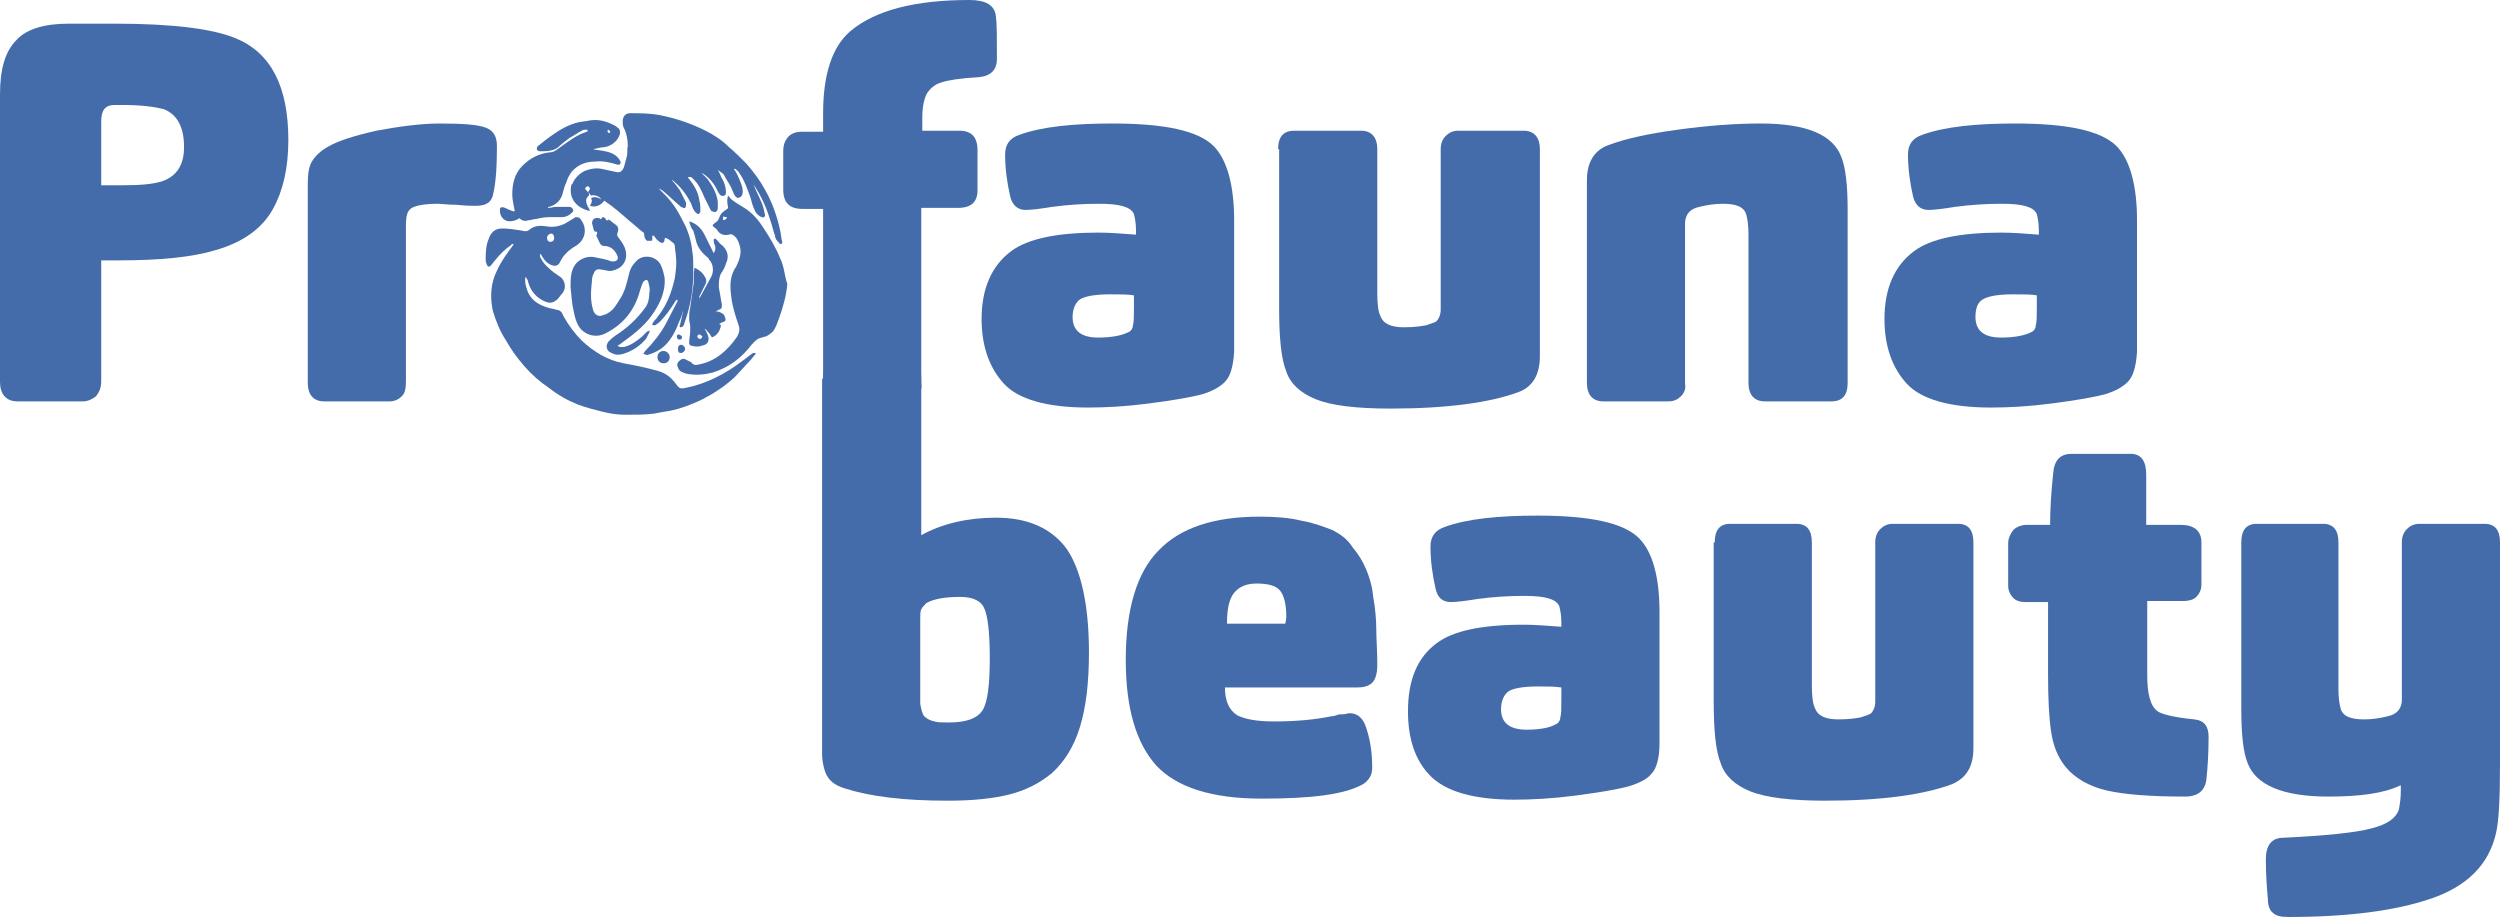 <svg xmlns="http://www.w3.org/2000/svg" width="259" height="95" viewBox="0 0 259 95" fill="none">
  <path d="M85.274 39.237C85.274 37.851 85.909 37.104 87.075 37.104H93.748C94.49 37.104 94.914 37.318 95.125 37.637C95.337 37.957 95.443 38.49 95.443 39.343V55.443C97.562 54.27 100.21 53.631 103.176 53.631C106.46 53.631 108.896 54.697 110.485 56.829C111.968 58.962 112.816 62.587 112.816 67.598C112.816 70.797 112.498 73.356 111.862 75.382C111.227 77.407 110.273 78.9 109.002 80.073C107.731 81.139 106.248 81.885 104.553 82.312C102.858 82.738 100.74 82.952 98.197 82.952C93.642 82.952 90.147 82.525 87.498 81.672C86.439 81.352 85.803 80.819 85.486 79.966C85.274 79.326 85.168 78.687 85.168 78.154V39.237H85.274ZM95.761 74.209C95.973 74.422 96.291 74.635 96.82 74.742C97.138 74.848 97.668 74.848 98.303 74.848C100.104 74.848 101.269 74.422 101.799 73.569C102.329 72.716 102.541 70.903 102.541 68.131C102.541 65.572 102.329 63.866 102.011 63.12C101.693 62.267 100.846 61.84 99.469 61.84C97.88 61.84 96.714 62.054 95.973 62.48C95.761 62.694 95.549 62.907 95.443 63.12C95.337 63.333 95.337 63.653 95.337 64.186V72.929C95.443 73.462 95.549 73.995 95.761 74.209Z" fill="#456CAA"/>
  <path d="M128.176 74.102C129.023 74.528 130.294 74.742 131.989 74.742C134.426 74.742 136.332 74.528 137.921 74.209C138.027 74.209 138.133 74.209 138.451 74.102C138.663 73.995 138.981 73.995 139.193 73.995C139.404 73.995 139.616 73.889 139.828 73.889C140.57 73.889 141.099 74.315 141.417 75.061C141.947 76.448 142.159 77.94 142.159 79.54C142.159 80.286 141.841 80.819 141.205 81.246C139.299 82.312 135.909 82.738 130.718 82.738C125.528 82.738 121.926 81.566 119.807 79.326C117.689 76.981 116.629 73.356 116.629 68.344C116.629 63.12 117.795 59.282 120.019 57.042C122.244 54.697 125.739 53.524 130.506 53.524C132.095 53.524 133.578 53.63 134.849 53.95C136.121 54.164 137.18 54.59 138.027 54.91C138.875 55.337 139.616 55.87 140.146 56.723C140.782 57.469 141.205 58.215 141.523 58.962C141.841 59.708 142.159 60.668 142.265 61.84C142.476 63.013 142.582 64.186 142.582 65.146C142.582 66.105 142.688 67.385 142.688 68.877C142.688 69.837 142.476 70.583 141.947 70.903C141.629 71.117 141.205 71.223 140.57 71.223H126.905C126.905 72.609 127.328 73.569 128.176 74.102ZM133.155 64.613C133.155 64.506 133.26 64.293 133.26 63.866C133.26 62.693 133.049 61.734 132.625 61.201C132.201 60.668 131.354 60.454 130.188 60.454C129.129 60.454 128.388 60.774 127.858 61.414C127.328 62.054 127.117 63.12 127.117 64.613H133.155V64.613Z" fill="#456CAA"/>
  <path d="M171.078 80.18C170.654 80.713 169.807 81.139 168.747 81.459C167.582 81.779 165.675 82.099 163.239 82.419C160.802 82.739 158.684 82.845 156.883 82.845C152.646 82.845 149.786 81.992 148.197 80.393C146.608 78.793 145.866 76.554 145.866 73.676C145.866 70.477 146.82 68.131 148.832 66.639C150.527 65.359 153.493 64.719 157.836 64.719C159.002 64.719 160.379 64.826 161.756 64.933V64.506C161.756 63.76 161.65 63.227 161.544 62.8C161.226 62.054 160.061 61.734 157.942 61.734C156.247 61.734 154.658 61.841 153.069 62.054C151.798 62.267 150.845 62.374 150.315 62.374C149.468 62.374 148.938 61.947 148.726 60.988C148.409 59.602 148.197 58.109 148.197 56.616C148.197 55.55 148.726 54.91 149.68 54.59C152.01 53.737 155.294 53.417 159.319 53.417C164.722 53.417 168.218 54.164 169.807 55.763C171.184 57.149 171.925 59.708 171.925 63.44V76.981C171.925 78.58 171.607 79.646 171.078 80.18ZM159.319 71.117C157.73 71.117 156.671 71.33 156.247 71.65C155.824 71.97 155.506 72.609 155.506 73.462C155.506 74.849 156.353 75.595 158.154 75.595C159.531 75.595 160.591 75.382 161.12 75.062C161.438 74.955 161.65 74.635 161.65 74.315C161.756 73.996 161.756 73.356 161.756 72.396V71.223C161.12 71.117 160.273 71.117 159.319 71.117Z" fill="#456CAA"/>
  <path d="M177.645 56.19C177.645 54.91 178.175 54.27 179.234 54.27H186.12C187.179 54.27 187.709 54.91 187.709 56.19V71.01C187.709 72.183 187.815 72.929 188.026 73.356C188.344 74.209 189.192 74.528 190.463 74.528C191.522 74.528 192.264 74.422 192.793 74.315C193.429 74.102 193.747 73.995 193.853 73.889C194.064 73.675 194.276 73.249 194.276 72.716V56.19C194.276 55.55 194.488 55.123 194.806 54.803C195.124 54.483 195.547 54.27 196.077 54.27H202.857C203.916 54.27 204.446 54.91 204.446 56.19V77.514C204.446 79.433 203.704 80.606 202.221 81.246C199.361 82.312 195.018 82.951 189.086 82.951C185.59 82.951 182.942 82.632 181.353 81.992C179.764 81.352 178.705 80.393 178.281 79.113C177.751 77.834 177.539 75.701 177.539 72.609V56.19H177.645Z" fill="#456CAA"/>
  <path d="M223.513 73.675C223.937 73.995 225.208 74.315 227.327 74.528C228.386 74.635 228.81 75.275 228.81 76.341C228.81 78.154 228.704 79.54 228.598 80.606C228.492 81.885 227.75 82.525 226.373 82.525C222.772 82.525 220.018 82.312 218.217 81.885C216.416 81.459 214.933 80.606 213.979 79.433C213.132 78.367 212.708 77.194 212.496 75.808C212.285 74.422 212.179 72.503 212.179 69.837V62.374H209.848C209.319 62.374 208.895 62.267 208.577 61.947C208.259 61.627 208.047 61.201 208.047 60.668V56.296C208.047 55.763 208.259 55.337 208.577 54.91C208.895 54.59 209.424 54.377 209.954 54.377H212.391C212.391 52.778 212.496 51.072 212.708 49.046C212.814 47.66 213.45 47.02 214.615 47.02H220.759C221.818 47.02 222.348 47.766 222.348 49.153V54.377H225.95C227.327 54.377 228.068 55.017 228.068 56.19V60.561C228.068 61.094 227.856 61.521 227.539 61.84C227.221 62.16 226.691 62.267 226.161 62.267H222.454V69.944C222.454 71.863 222.772 73.142 223.513 73.675Z" fill="#456CAA"/>
  <path d="M232.199 56.19C232.199 54.91 232.729 54.27 233.788 54.27H240.674C241.733 54.27 242.263 54.91 242.263 56.19V71.436C242.263 72.289 242.369 72.929 242.475 73.356C242.687 74.209 243.534 74.528 244.911 74.528C245.759 74.528 246.5 74.422 247.348 74.209C247.877 74.102 248.195 73.889 248.407 73.675C248.619 73.462 248.831 73.036 248.831 72.503V56.19C248.831 55.55 249.042 55.123 249.36 54.803C249.678 54.483 250.102 54.27 250.631 54.27H257.411C258.47 54.27 259 54.91 259 56.19V79.113C259 82.632 258.894 85.084 258.576 86.363C257.835 89.562 255.61 91.801 251.903 93.081C248.195 94.36 243.216 95 237.072 95C236.331 95 235.801 94.893 235.483 94.573C235.166 94.36 234.954 93.827 234.954 93.187C234.848 92.014 234.742 90.628 234.742 89.029C234.742 87.536 235.377 86.79 236.543 86.79C240.992 86.577 244.064 86.257 245.653 85.83C247.348 85.404 248.195 84.764 248.513 83.911C248.619 83.378 248.725 82.738 248.725 81.885V81.352C246.924 82.205 244.487 82.525 241.204 82.525C236.543 82.525 233.682 81.352 232.835 79.007C232.411 77.94 232.199 76.128 232.199 73.569V56.19V56.19Z" fill="#456CAA"/>
  <path d="M9.957 41.05C9.534 41.369 9.11 41.583 8.58 41.583H1.801C0.636 41.583 0 40.836 0 39.557V9.809C0 7.144 0.53 5.331 1.695 4.158C2.754 2.986 4.661 2.452 7.097 2.452H11.97C17.902 2.452 22.034 2.986 24.364 3.945C28.072 5.438 29.872 8.956 29.872 14.501C29.872 17.379 29.343 19.725 28.283 21.644C27.224 23.564 25.317 25.056 22.351 25.909C19.915 26.655 16.525 26.975 12.288 26.975H10.487V39.45C10.487 40.197 10.275 40.623 9.957 41.05ZM12.712 19.192C14.512 19.192 15.89 19.085 16.843 18.765C18.326 18.232 19.067 17.06 19.067 15.247C19.067 13.115 18.326 11.835 16.949 11.302C16.101 11.089 14.724 10.876 12.712 10.876H11.864C10.911 10.876 10.487 11.409 10.487 12.582V19.192H12.712Z" fill="#456CAA"/>
  <path d="M41.631 41.05C41.313 41.369 40.889 41.583 40.36 41.583H33.58C32.521 41.583 31.885 40.943 31.885 39.663V19.085C31.885 18.019 31.991 17.273 32.309 16.74C32.627 16.207 33.156 15.674 33.898 15.247C34.957 14.607 36.652 14.074 38.983 13.541C41.313 13.114 43.538 12.795 45.55 12.795C47.881 12.795 49.47 12.901 50.317 13.221C51.165 13.541 51.482 14.181 51.482 15.14C51.482 17.273 51.377 18.979 51.059 20.258C50.847 21.005 50.317 21.324 49.258 21.324C48.94 21.324 48.304 21.324 47.351 21.218C46.398 21.218 45.762 21.111 45.338 21.111C44.279 21.111 43.432 21.218 42.902 21.431C42.584 21.538 42.372 21.751 42.266 21.964C42.16 22.177 42.055 22.604 42.055 23.244V39.45C42.055 40.303 41.949 40.73 41.631 41.05Z" fill="#456CAA"/>
  <path d="M95.02 41.049C94.702 41.369 94.278 41.583 93.855 41.583H86.863C85.804 41.583 85.274 40.943 85.274 39.663V21.644H83.156C81.778 21.644 81.143 21.005 81.143 19.618V15.673C81.143 15.14 81.249 14.714 81.567 14.287C81.884 13.861 82.414 13.648 83.05 13.648H85.274V11.728C85.274 7.677 86.228 4.798 88.134 3.199C90.677 1.066 94.808 0 100.422 0C102.117 0 103.07 0.533 103.176 1.706C103.282 2.452 103.282 3.838 103.282 6.077C103.282 7.25 102.647 7.89 101.376 7.997C99.469 8.103 98.198 8.316 97.562 8.53C96.82 8.743 96.397 9.169 96.079 9.596C95.761 10.129 95.549 10.982 95.549 12.261V13.541H99.363C100.634 13.541 101.27 14.181 101.27 15.567V19.725C101.27 20.898 100.634 21.538 99.257 21.538H95.443V39.77C95.549 40.303 95.338 40.623 95.02 41.049Z" fill="#456CAA"/>
  <path d="M126.905 39.557C126.375 40.09 125.634 40.516 124.574 40.836C123.409 41.156 121.502 41.476 119.066 41.796C116.63 42.116 114.511 42.222 112.71 42.222C108.473 42.222 105.507 41.369 104.024 39.77C102.541 38.171 101.693 35.932 101.693 33.053C101.693 29.854 102.753 27.509 104.765 26.016C106.46 24.736 109.532 24.097 113.769 24.097C114.935 24.097 116.312 24.203 117.689 24.31V23.883C117.689 23.137 117.583 22.604 117.477 22.177C117.159 21.431 115.994 21.111 113.875 21.111C112.18 21.111 110.592 21.218 109.003 21.431C107.731 21.644 106.778 21.751 106.248 21.751C105.401 21.751 104.871 21.218 104.659 20.365C104.342 18.979 104.13 17.486 104.13 15.993C104.13 14.927 104.659 14.287 105.613 13.967C107.943 13.114 111.227 12.795 115.252 12.795C120.655 12.795 124.151 13.541 125.74 15.14C127.117 16.526 127.858 19.192 127.858 22.817V36.465C127.752 38.064 127.434 39.024 126.905 39.557ZM115.041 30.494C113.346 30.494 112.392 30.707 111.863 31.027C111.439 31.347 111.121 31.987 111.121 32.84C111.121 34.226 111.969 34.972 113.769 34.972C115.147 34.972 116.206 34.759 116.841 34.439C117.159 34.332 117.371 34.012 117.371 33.693C117.477 33.373 117.477 32.626 117.477 31.773V30.601C116.947 30.494 116.1 30.494 115.041 30.494Z" fill="#456CAA"/>
  <path d="M132.413 15.46C132.413 14.181 132.943 13.541 134.108 13.541H140.993C142.053 13.541 142.688 14.181 142.688 15.46V30.387C142.688 31.56 142.794 32.306 143.006 32.733C143.324 33.586 144.171 33.906 145.443 33.906C146.502 33.906 147.243 33.799 147.773 33.693C148.409 33.479 148.726 33.373 148.832 33.266C149.044 33.053 149.256 32.626 149.256 32.093V15.46C149.256 14.82 149.468 14.394 149.786 14.074C150.103 13.754 150.527 13.541 151.057 13.541H157.836C158.896 13.541 159.531 14.181 159.531 15.46V36.891C159.531 38.81 158.79 40.09 157.307 40.623C154.447 41.689 149.998 42.329 144.065 42.329C140.464 42.329 137.921 42.009 136.333 41.369C134.744 40.73 133.684 39.77 133.261 38.49C132.731 37.211 132.519 34.972 132.519 31.987V15.46H132.413Z" fill="#456CAA"/>
  <path d="M174.15 41.05C173.832 41.369 173.408 41.583 172.878 41.583H166.099C165.04 41.583 164.404 40.943 164.404 39.663V18.659C164.404 16.846 165.146 15.567 166.629 15.034C168.323 14.394 170.654 13.861 173.832 13.434C176.904 13.008 179.764 12.795 182.412 12.795C187.179 12.795 189.933 13.967 190.781 16.313C191.204 17.379 191.416 19.192 191.416 21.751V39.663C191.416 40.943 190.887 41.583 189.721 41.583H182.836C181.777 41.583 181.141 40.943 181.141 39.663V24.203C181.141 23.35 181.035 22.71 180.929 22.284C180.717 21.431 179.87 21.111 178.493 21.111C177.751 21.111 176.904 21.218 176.056 21.431C175.527 21.538 175.209 21.751 174.997 21.964C174.785 22.177 174.573 22.604 174.573 23.137V39.77C174.679 40.303 174.467 40.73 174.15 41.05Z" fill="#456CAA"/>
  <path d="M220.441 39.557C219.912 40.09 219.17 40.516 218.111 40.836C216.946 41.156 215.039 41.476 212.603 41.796C210.166 42.116 208.048 42.222 206.247 42.222C202.01 42.222 199.043 41.369 197.56 39.77C196.077 38.171 195.23 35.932 195.23 33.053C195.23 29.854 196.289 27.509 198.302 26.016C199.997 24.736 203.069 24.097 207.306 24.097C208.471 24.097 209.848 24.203 211.225 24.31V23.883C211.225 23.137 211.12 22.604 211.014 22.177C210.696 21.431 209.531 21.111 207.412 21.111C205.717 21.111 204.128 21.218 202.539 21.431C201.268 21.644 200.315 21.751 199.785 21.751C198.938 21.751 198.408 21.218 198.196 20.365C197.878 18.979 197.666 17.486 197.666 15.993C197.666 14.927 198.196 14.287 199.149 13.967C201.48 13.114 204.764 12.795 208.789 12.795C214.192 12.795 217.687 13.541 219.276 15.14C220.653 16.526 221.395 19.192 221.395 22.817V36.465C221.289 38.064 220.971 39.024 220.441 39.557ZM208.577 30.494C206.882 30.494 205.929 30.707 205.399 31.027C204.87 31.347 204.658 31.987 204.658 32.84C204.658 34.226 205.505 34.972 207.306 34.972C208.683 34.972 209.742 34.759 210.378 34.439C210.696 34.332 210.908 34.012 210.908 33.693C211.014 33.373 211.014 32.626 211.014 31.773V30.601C210.484 30.494 209.636 30.494 208.577 30.494Z" fill="#456CAA"/>
  <path d="M54.448 28.681C54.342 29.108 54.448 29.534 54.554 29.854C54.872 31.027 55.719 31.56 56.779 31.88C57.096 31.987 57.414 31.987 57.626 32.093C58.05 32.093 58.262 32.413 58.368 32.733C58.897 33.693 59.533 34.546 60.274 35.292C61.545 36.465 62.923 37.318 64.618 37.638C65.783 37.851 66.842 38.064 68.007 38.384C68.855 38.597 69.49 39.024 70.02 39.77C70.338 40.197 70.444 40.303 70.973 40.197C73.198 39.77 75.211 38.704 77.011 37.318C77.329 37.105 77.541 36.891 77.859 36.678C77.965 36.571 78.071 36.571 78.177 36.571H78.282V36.678C78.071 36.891 77.859 37.211 77.647 37.424C77.117 37.958 76.588 38.597 76.058 39.13C74.999 40.09 73.834 40.836 72.562 41.476C71.609 41.903 70.55 42.329 69.49 42.542C68.855 42.649 68.219 42.755 67.689 42.862C66.736 42.969 65.783 42.969 64.829 42.969C63.982 42.969 63.24 42.862 62.393 42.649C61.545 42.436 60.698 42.222 59.851 41.903C58.791 41.476 57.838 40.943 56.885 40.197C55.931 39.557 55.084 38.81 54.342 37.958C53.601 37.105 52.965 36.252 52.435 35.292C51.8 34.332 51.376 33.266 51.058 32.2C50.741 30.707 50.846 29.321 51.482 28.042C51.906 27.082 52.541 26.229 53.177 25.376V25.27C53.071 25.27 52.965 25.27 52.965 25.376C52.33 25.803 51.8 26.336 51.376 26.869C51.164 27.082 51.058 27.295 50.846 27.509C50.635 27.722 50.529 27.615 50.423 27.402C50.423 27.295 50.317 27.189 50.317 26.975C50.317 26.229 50.317 25.483 50.635 24.736C50.846 24.097 51.27 23.67 52.012 23.67C52.647 23.67 53.389 23.777 54.025 23.883C54.342 23.99 54.66 23.99 54.872 23.777C55.402 23.35 56.037 23.35 56.673 23.457C57.308 23.564 57.944 23.457 58.58 23.137C58.897 22.924 59.321 22.711 59.639 22.497C59.745 22.497 59.957 22.497 60.062 22.604C60.91 23.564 60.698 24.843 59.639 25.483C58.897 25.909 58.368 26.442 58.05 27.082C57.838 27.615 57.414 27.615 56.99 27.402C56.567 27.189 56.249 26.762 56.037 26.336C56.037 26.336 56.037 26.336 55.931 26.336C55.931 26.442 55.931 26.656 56.037 26.762C56.355 27.402 56.885 27.828 57.414 28.255C57.626 28.361 57.838 28.575 58.05 28.681C58.58 29.108 58.685 29.854 58.262 30.387C58.05 30.601 57.944 30.814 57.732 31.027C57.202 31.453 56.885 31.453 56.249 31.134C55.402 30.707 54.872 29.961 54.66 29.001C54.554 28.895 54.554 28.788 54.448 28.681ZM57.414 24.63C57.414 24.416 57.308 24.203 57.096 24.203C56.885 24.203 56.673 24.416 56.673 24.63C56.673 24.843 56.779 25.056 56.99 25.056C57.308 25.056 57.414 24.843 57.414 24.63Z" fill="#456CAA"/>
  <path d="M78.07 19.085C78.282 19.725 78.6 20.258 78.812 20.791C79.024 21.218 79.13 21.644 79.236 22.177C79.342 22.391 79.13 22.604 78.918 22.497C78.6 22.391 78.282 22.071 78.176 21.751C77.965 21.325 77.859 20.898 77.753 20.471C77.435 19.619 77.117 18.659 76.587 17.913C76.481 17.699 76.27 17.593 76.164 17.486C76.164 17.486 76.164 17.486 76.058 17.486C76.058 17.593 76.058 17.593 76.164 17.699C76.481 18.232 76.693 18.766 76.905 19.405C76.905 19.619 77.011 19.832 76.905 20.152C76.905 20.258 76.693 20.471 76.587 20.471C76.376 20.578 76.164 20.365 76.058 20.152C75.952 19.938 75.846 19.619 75.74 19.405C75.528 18.979 75.21 18.552 74.999 18.126C74.892 17.913 74.575 17.806 74.363 17.593C74.575 17.913 74.681 18.339 74.892 18.659C75.104 19.085 75.21 19.512 75.21 19.938C75.21 20.258 74.999 20.365 74.681 20.258C74.575 20.152 74.469 20.045 74.363 19.832C74.045 19.085 73.516 18.446 72.88 18.019C72.774 18.019 72.774 17.913 72.668 17.913C72.88 18.126 73.092 18.339 73.304 18.552C73.833 19.299 74.257 20.045 74.363 20.898C74.363 21.111 74.363 21.325 74.363 21.538C74.363 21.751 74.257 21.964 74.045 21.964C73.939 21.964 73.621 21.858 73.621 21.751C73.409 21.325 73.198 20.898 72.986 20.471C72.668 19.725 72.35 18.979 71.715 18.446C71.609 18.339 71.609 18.339 71.503 18.339C71.397 18.339 71.397 18.339 71.291 18.339C71.291 18.446 71.291 18.446 71.397 18.552C71.927 19.192 72.35 19.938 72.456 20.791C72.562 21.111 72.562 21.538 72.562 21.858C72.562 21.964 72.456 22.177 72.35 22.177C72.244 22.177 72.138 22.071 72.032 21.964C71.821 21.751 71.715 21.431 71.609 21.111C71.185 20.258 70.655 19.512 69.914 18.872C69.808 18.766 69.702 18.659 69.596 18.659C69.914 18.979 70.126 19.299 70.444 19.725C70.655 20.152 70.867 20.578 71.079 21.005C71.079 21.005 71.079 21.005 71.079 21.111C71.079 21.218 71.079 21.431 70.973 21.538C70.867 21.644 70.655 21.431 70.549 21.431C69.914 20.898 69.384 20.365 68.749 19.832C68.643 19.725 68.431 19.619 68.219 19.512C68.431 19.725 68.643 19.938 68.855 20.152C69.702 21.005 70.232 21.858 70.761 22.924C71.291 23.883 71.609 24.95 71.715 26.016C71.821 26.549 71.821 27.082 71.821 27.615C71.821 27.828 71.821 28.042 71.821 28.255C71.821 29.748 71.609 31.24 71.185 32.626C71.079 32.946 70.973 33.266 70.867 33.586C70.867 33.693 70.761 33.799 70.761 33.799C70.655 33.906 70.549 33.906 70.444 33.906C70.444 33.799 70.338 33.693 70.444 33.693C70.549 33.266 70.655 32.733 70.761 32.306V32.2C70.655 32.626 70.549 32.946 70.338 33.373C70.02 34.226 69.596 35.079 68.96 35.718C68.431 36.252 67.795 36.571 67.054 36.785C66.948 36.785 66.842 36.678 66.63 36.678C66.736 36.571 66.736 36.465 66.842 36.358C67.689 35.505 68.431 34.546 68.96 33.586C69.384 32.733 69.808 31.987 70.232 31.134C70.232 31.134 70.126 31.134 70.126 31.027L70.02 31.134C69.49 31.987 68.96 32.733 68.325 33.373C68.219 33.479 68.007 33.586 67.901 33.693C67.795 33.693 67.689 33.693 67.583 33.693C67.583 33.586 67.583 33.479 67.689 33.373C67.795 33.16 68.007 33.053 68.113 32.84C69.066 31.667 69.596 30.281 69.914 28.788C70.02 28.042 70.126 27.295 70.02 26.549C70.02 26.229 69.914 25.803 69.914 25.483C69.914 25.376 69.808 25.163 69.596 25.056C69.384 24.843 69.172 24.736 68.96 24.63L68.855 24.736C68.855 25.163 68.643 25.27 68.325 25.056C68.219 24.95 68.007 24.843 67.901 24.63C67.795 24.523 67.795 24.416 67.689 24.416C67.689 24.416 67.689 24.416 67.583 24.416C67.583 24.523 67.583 24.523 67.583 24.63C67.583 24.736 67.583 24.95 67.477 24.95C67.371 24.95 67.16 24.95 67.054 24.95C66.842 24.843 66.736 24.523 66.736 24.31C66.736 24.203 66.736 24.097 66.524 23.99C66.1 23.67 65.677 23.244 65.253 22.924C64.405 22.177 63.558 21.431 62.605 20.791C62.287 21.218 61.757 21.538 61.122 21.325C61.227 21.111 61.439 20.791 61.227 20.578L61.334 20.471C61.651 20.365 62.075 20.471 62.287 20.685C62.181 20.365 61.651 20.152 61.227 20.258C61.122 20.152 61.016 19.938 60.91 19.938C61.016 19.725 61.122 19.619 61.122 19.512C61.122 19.512 61.016 19.299 60.91 19.299C60.698 19.299 60.698 19.405 60.592 19.619C60.168 19.299 59.745 19.299 59.215 19.299C59.427 18.552 59.956 18.019 60.592 17.699C61.122 17.486 61.757 17.38 62.287 17.486C62.816 17.593 63.24 17.699 63.77 17.806C64.194 17.913 64.405 17.806 64.617 17.38C64.723 17.06 64.829 16.633 64.935 16.207C65.041 15.887 64.935 15.46 65.041 15.14C65.041 14.501 64.935 13.861 64.617 13.221C64.511 13.008 64.511 12.795 64.511 12.582C64.511 12.048 64.829 11.729 65.253 11.729C66.312 11.729 67.371 11.729 68.431 11.942C70.02 12.262 71.609 12.795 73.092 13.541C73.939 13.968 74.787 14.501 75.528 15.247C76.164 15.78 76.693 16.313 77.329 16.953C78.07 17.806 78.706 18.659 79.236 19.619C79.977 20.898 80.507 22.391 80.825 23.883C80.931 24.31 80.931 24.736 81.037 25.056C81.037 25.163 81.037 25.27 80.931 25.27C80.825 25.27 80.719 25.27 80.719 25.163C80.507 24.95 80.295 24.736 80.295 24.416C80.083 23.883 79.977 23.244 79.765 22.711C79.342 21.325 78.812 20.258 78.07 19.085C78.07 19.085 78.176 19.085 78.07 19.085Z" fill="#456CAA"/>
  <path d="M61.44 15.46C61.863 15.567 62.287 15.567 62.711 15.673C63.24 15.78 63.77 15.993 64.088 16.42C64.194 16.526 64.194 16.633 64.3 16.74C64.3 16.846 64.3 16.953 64.194 17.059C64.194 17.059 64.088 17.059 63.982 17.059C63.24 16.846 62.499 16.633 61.651 16.74C60.698 16.74 59.851 17.059 59.215 17.806C59.003 18.126 58.791 18.446 58.685 18.872C58.474 19.299 58.368 19.725 58.262 20.152C58.05 20.791 57.626 21.218 56.885 21.431C56.779 21.431 56.779 21.431 56.779 21.538C57.096 21.538 57.308 21.431 57.626 21.431C58.05 21.431 58.58 21.431 59.003 21.431C59.109 21.431 59.321 21.538 59.321 21.644C59.427 21.751 59.427 21.858 59.321 21.964C59.003 22.284 58.685 22.497 58.156 22.497C57.732 22.497 57.308 22.497 56.885 22.497C56.355 22.497 55.931 22.604 55.402 22.71C55.19 22.71 54.978 22.817 54.766 22.817C54.448 22.924 54.13 22.924 53.813 22.604C53.495 22.817 53.177 22.924 52.753 22.924C52.224 22.924 51.694 22.391 51.8 21.644C51.8 21.431 52.118 21.431 52.33 21.538C52.541 21.644 52.753 21.751 53.071 21.858C53.283 21.964 53.389 21.858 53.283 21.644C53.177 21.111 53.071 20.578 53.071 20.152C53.071 19.085 53.283 18.019 54.13 17.166C54.872 16.42 55.825 15.887 56.991 15.78C57.414 15.78 57.732 15.46 58.05 15.247C58.791 14.714 59.639 14.074 60.486 13.754C60.592 13.754 60.698 13.648 60.804 13.648L60.91 13.541L60.804 13.434C60.592 13.434 60.38 13.434 60.274 13.541C59.851 13.754 59.427 14.074 59.003 14.287C58.58 14.607 58.156 14.927 57.838 15.247C57.308 15.674 56.567 15.673 55.931 15.673C55.825 15.673 55.614 15.567 55.614 15.46C55.614 15.354 55.614 15.247 55.719 15.14C56.249 14.714 56.779 14.287 57.414 13.861C58.156 13.328 59.003 12.901 59.851 12.688C60.274 12.581 60.698 12.581 61.122 12.475C61.863 12.368 62.499 12.475 63.24 12.795C63.452 12.901 63.77 13.008 63.982 13.221C64.194 13.328 64.3 13.648 64.194 13.967C63.982 14.607 63.346 15.14 62.605 15.247C62.287 15.247 61.969 15.354 61.44 15.46ZM63.24 13.648C63.135 13.541 63.029 13.434 63.029 13.434L62.923 13.541C62.923 13.648 63.029 13.754 63.029 13.754C63.135 13.861 63.135 13.754 63.24 13.648Z" fill="#456CAA"/>
  <path d="M62.711 22.604C62.711 22.711 62.817 22.817 62.817 22.817C62.923 22.817 63.029 22.817 63.029 22.817V22.711C63.346 22.924 63.558 23.137 63.876 23.35C64.088 23.564 64.088 23.883 63.982 24.097C63.876 24.31 63.982 24.523 64.088 24.63C64.406 25.056 64.723 25.483 64.829 26.016C65.041 27.082 64.406 27.828 63.452 28.042C63.029 28.148 62.605 27.935 62.287 27.935C61.969 27.828 61.651 27.935 61.545 28.255C61.44 28.468 61.334 28.681 61.334 29.001C61.228 30.067 61.122 31.027 61.44 32.093C61.545 32.52 61.863 32.733 62.181 32.733C62.499 32.626 62.711 32.626 63.029 32.413C63.558 32.093 63.876 31.56 64.194 31.027C64.723 30.281 64.935 29.321 65.147 28.468C65.253 27.935 65.465 27.509 65.889 27.082C66.524 26.336 67.901 26.442 68.431 27.402C68.643 27.828 68.749 28.255 68.855 28.788C68.961 30.281 68.325 31.56 67.478 32.733C66.63 33.906 65.465 34.759 64.3 35.612C64.194 35.718 64.088 35.718 63.982 35.825C64.3 36.038 64.512 35.932 64.723 35.932C65.465 35.718 65.995 35.292 66.524 34.865C66.736 34.652 66.842 34.546 67.054 34.332C67.16 34.332 67.16 34.332 67.266 34.226C67.266 34.332 67.372 34.439 67.266 34.439C67.16 34.652 67.054 34.865 66.948 35.079C66.312 35.825 65.571 36.358 64.512 36.678C64.088 36.785 63.77 36.785 63.346 36.571C62.817 36.358 62.711 35.825 63.029 35.399C63.24 35.185 63.452 34.972 63.77 34.759C64.935 34.013 65.995 33.053 66.842 31.88C67.16 31.453 67.266 30.92 67.266 30.387C67.372 29.961 67.266 29.641 67.16 29.215C67.16 29.108 67.054 29.001 66.948 29.001C66.842 29.001 66.736 29.108 66.63 29.215C66.524 29.428 66.418 29.748 66.312 30.067C65.783 32.093 64.618 33.586 62.711 34.546C61.651 35.079 60.486 34.652 59.957 33.799C59.639 33.266 59.533 32.733 59.427 32.2C59.215 31.347 59.215 30.601 59.109 29.748C59.109 29.108 59.109 28.468 59.321 27.935C59.639 26.975 60.698 26.442 61.651 26.656C62.181 26.762 62.817 26.869 63.346 27.082C63.346 27.082 63.452 27.082 63.558 27.082C63.876 27.082 64.088 26.869 63.982 26.549C63.77 26.016 63.346 25.483 62.605 25.483C62.287 25.483 62.181 25.27 62.075 25.056C61.969 24.843 61.863 24.523 61.757 24.416C61.863 24.31 61.863 24.203 61.863 24.097C61.863 23.99 61.757 23.99 61.651 23.99C61.651 23.99 61.545 23.99 61.545 23.883C61.44 23.67 61.44 23.457 61.334 23.137C61.334 22.711 61.651 22.497 62.075 22.604C62.181 22.604 62.181 22.711 62.287 22.711C62.393 22.391 62.499 22.497 62.711 22.604Z" fill="#456CAA"/>
  <path d="M71.397 22.924C72.138 23.137 72.668 23.67 72.986 24.31C73.304 24.95 73.621 25.589 73.939 26.229C74.151 25.909 74.151 25.589 74.045 25.376C73.939 25.163 73.939 24.95 73.939 24.843C73.939 24.843 73.939 24.736 74.045 24.736H74.151C74.363 24.95 74.575 25.27 74.893 25.483C75.422 26.016 75.528 26.656 75.21 27.295C75.105 27.722 74.893 28.042 74.681 28.361C74.469 28.788 74.469 29.321 74.469 29.748C74.575 30.387 74.681 30.921 74.787 31.56C74.787 31.88 74.787 31.987 74.469 32.093C74.151 32.2 74.151 32.306 74.151 32.733C74.151 32.626 74.151 32.626 74.151 32.52C74.151 32.306 74.257 32.2 74.469 32.306C74.787 32.413 74.999 32.52 75.105 32.84C75.21 33.16 75.21 33.266 74.893 33.373C74.787 33.373 74.681 33.479 74.469 33.586C74.681 33.586 74.681 33.693 74.681 33.799C74.575 34.226 74.363 34.652 73.939 34.865C73.833 34.972 73.727 34.972 73.621 34.759C73.516 34.546 73.304 34.332 73.198 34.226C73.198 34.119 73.092 34.119 72.986 34.119C73.092 34.226 73.198 34.332 73.198 34.439C73.621 35.185 73.41 35.718 72.668 35.825C72.35 35.932 72.033 35.932 71.715 35.825C71.503 35.825 71.397 35.718 71.397 35.505C71.397 35.079 71.503 34.652 71.503 34.332C71.503 34.119 71.503 34.013 71.503 33.799C71.503 33.586 71.397 33.266 71.397 33.053C71.397 32.626 71.397 32.306 71.503 31.88C71.609 31.134 71.715 30.387 71.821 29.641C71.927 29.108 71.821 28.468 71.927 27.935C71.927 27.722 71.927 27.722 72.138 27.828C72.562 28.042 72.88 28.361 73.092 28.788C73.198 29.001 73.198 29.215 73.092 29.428C72.88 29.854 72.668 30.281 72.456 30.707C72.456 30.814 72.456 30.921 72.456 30.921C72.88 30.174 73.198 29.534 73.621 28.788C73.939 28.255 73.939 27.615 73.621 27.082C73.516 26.976 73.41 26.869 73.41 26.762C72.88 26.336 72.35 25.803 72.138 25.056C72.033 24.63 71.927 24.203 71.821 23.883C71.609 23.67 71.503 23.35 71.397 22.924ZM72.774 34.865C72.668 34.759 72.562 34.652 72.456 34.652C72.35 34.652 72.244 34.759 72.244 34.865C72.244 34.972 72.35 35.079 72.456 35.079C72.562 35.185 72.668 35.079 72.774 34.865Z" fill="#456CAA"/>
  <path d="M61.122 21.858C59.956 21.644 58.791 20.685 59.215 19.085C59.956 19.085 60.592 19.405 61.016 20.045V20.258C60.592 20.578 60.698 21.005 60.91 21.431C61.016 21.538 61.016 21.644 61.122 21.858Z" fill="#456CAA"/>
  <path d="M68.749 37.638C68.431 37.638 68.113 37.424 68.113 36.998C68.113 36.678 68.325 36.358 68.749 36.358C69.067 36.358 69.384 36.678 69.384 36.998C69.384 37.318 69.173 37.638 68.749 37.638Z" fill="#456CAA"/>
  <path d="M70.55 36.572C70.338 36.572 70.232 36.465 70.232 36.145C70.232 35.932 70.338 35.718 70.55 35.718C70.762 35.718 70.973 35.932 70.973 36.145C70.973 36.358 70.762 36.572 70.55 36.572Z" fill="#456CAA"/>
  <path d="M70.656 34.972C70.656 35.079 70.55 35.185 70.444 35.185C70.232 35.185 70.126 35.079 70.126 34.866C70.126 34.652 70.232 34.652 70.338 34.652C70.55 34.759 70.656 34.759 70.656 34.972Z" fill="#456CAA"/>
  <path d="M80.825 26.762C80.401 25.696 79.766 24.63 79.13 23.67C78.6 22.817 77.965 22.071 77.117 21.538C76.8 21.325 76.376 21.111 75.952 20.791C75.74 20.685 75.634 20.471 75.422 20.258C75.317 20.685 75.317 21.005 75.422 21.431C75.422 21.538 75.422 21.644 75.317 21.644C75.211 21.751 74.999 21.858 74.893 21.964C74.787 22.071 74.681 22.177 74.575 22.391C74.469 22.711 74.363 22.924 74.151 23.03C73.728 23.35 73.728 23.35 74.151 23.67L74.257 23.777C74.575 24.31 74.999 24.416 75.528 24.31C75.74 24.203 75.952 24.31 76.164 24.523C76.482 24.843 76.588 25.27 76.694 25.696C76.8 26.336 76.588 26.976 76.27 27.615C76.058 27.935 75.952 28.148 75.846 28.468C75.634 29.108 75.634 29.854 75.74 30.601C75.846 31.667 76.164 32.626 76.482 33.586C76.694 34.119 76.588 34.439 76.376 34.865C75.422 36.252 74.151 37.424 72.457 37.744C72.139 37.851 71.821 37.851 71.609 37.531C71.397 37.424 71.185 37.318 70.973 37.211C70.762 37.105 70.55 37.211 70.338 37.424C70.126 37.638 70.126 37.851 70.232 38.064C70.338 38.491 70.762 38.597 71.079 38.704C72.033 38.917 72.986 38.81 73.834 38.597C75.528 38.064 76.8 37.105 77.859 35.718C78.177 35.399 78.389 35.079 78.918 34.972C79.024 34.972 79.13 34.865 79.342 34.865C79.554 34.759 79.872 34.546 80.084 34.332C80.401 33.906 80.507 33.479 80.719 32.946C81.143 31.773 81.461 30.601 81.567 29.428C81.249 28.468 81.249 27.615 80.825 26.762ZM75.317 22.497C75.317 22.604 75.211 22.711 74.999 22.817C74.999 22.817 74.999 22.817 74.893 22.711C74.893 22.604 74.893 22.497 74.999 22.391C74.999 22.497 75.211 22.497 75.317 22.497C75.317 22.497 75.211 22.497 75.317 22.497Z" fill="#456CAA"/>
</svg>